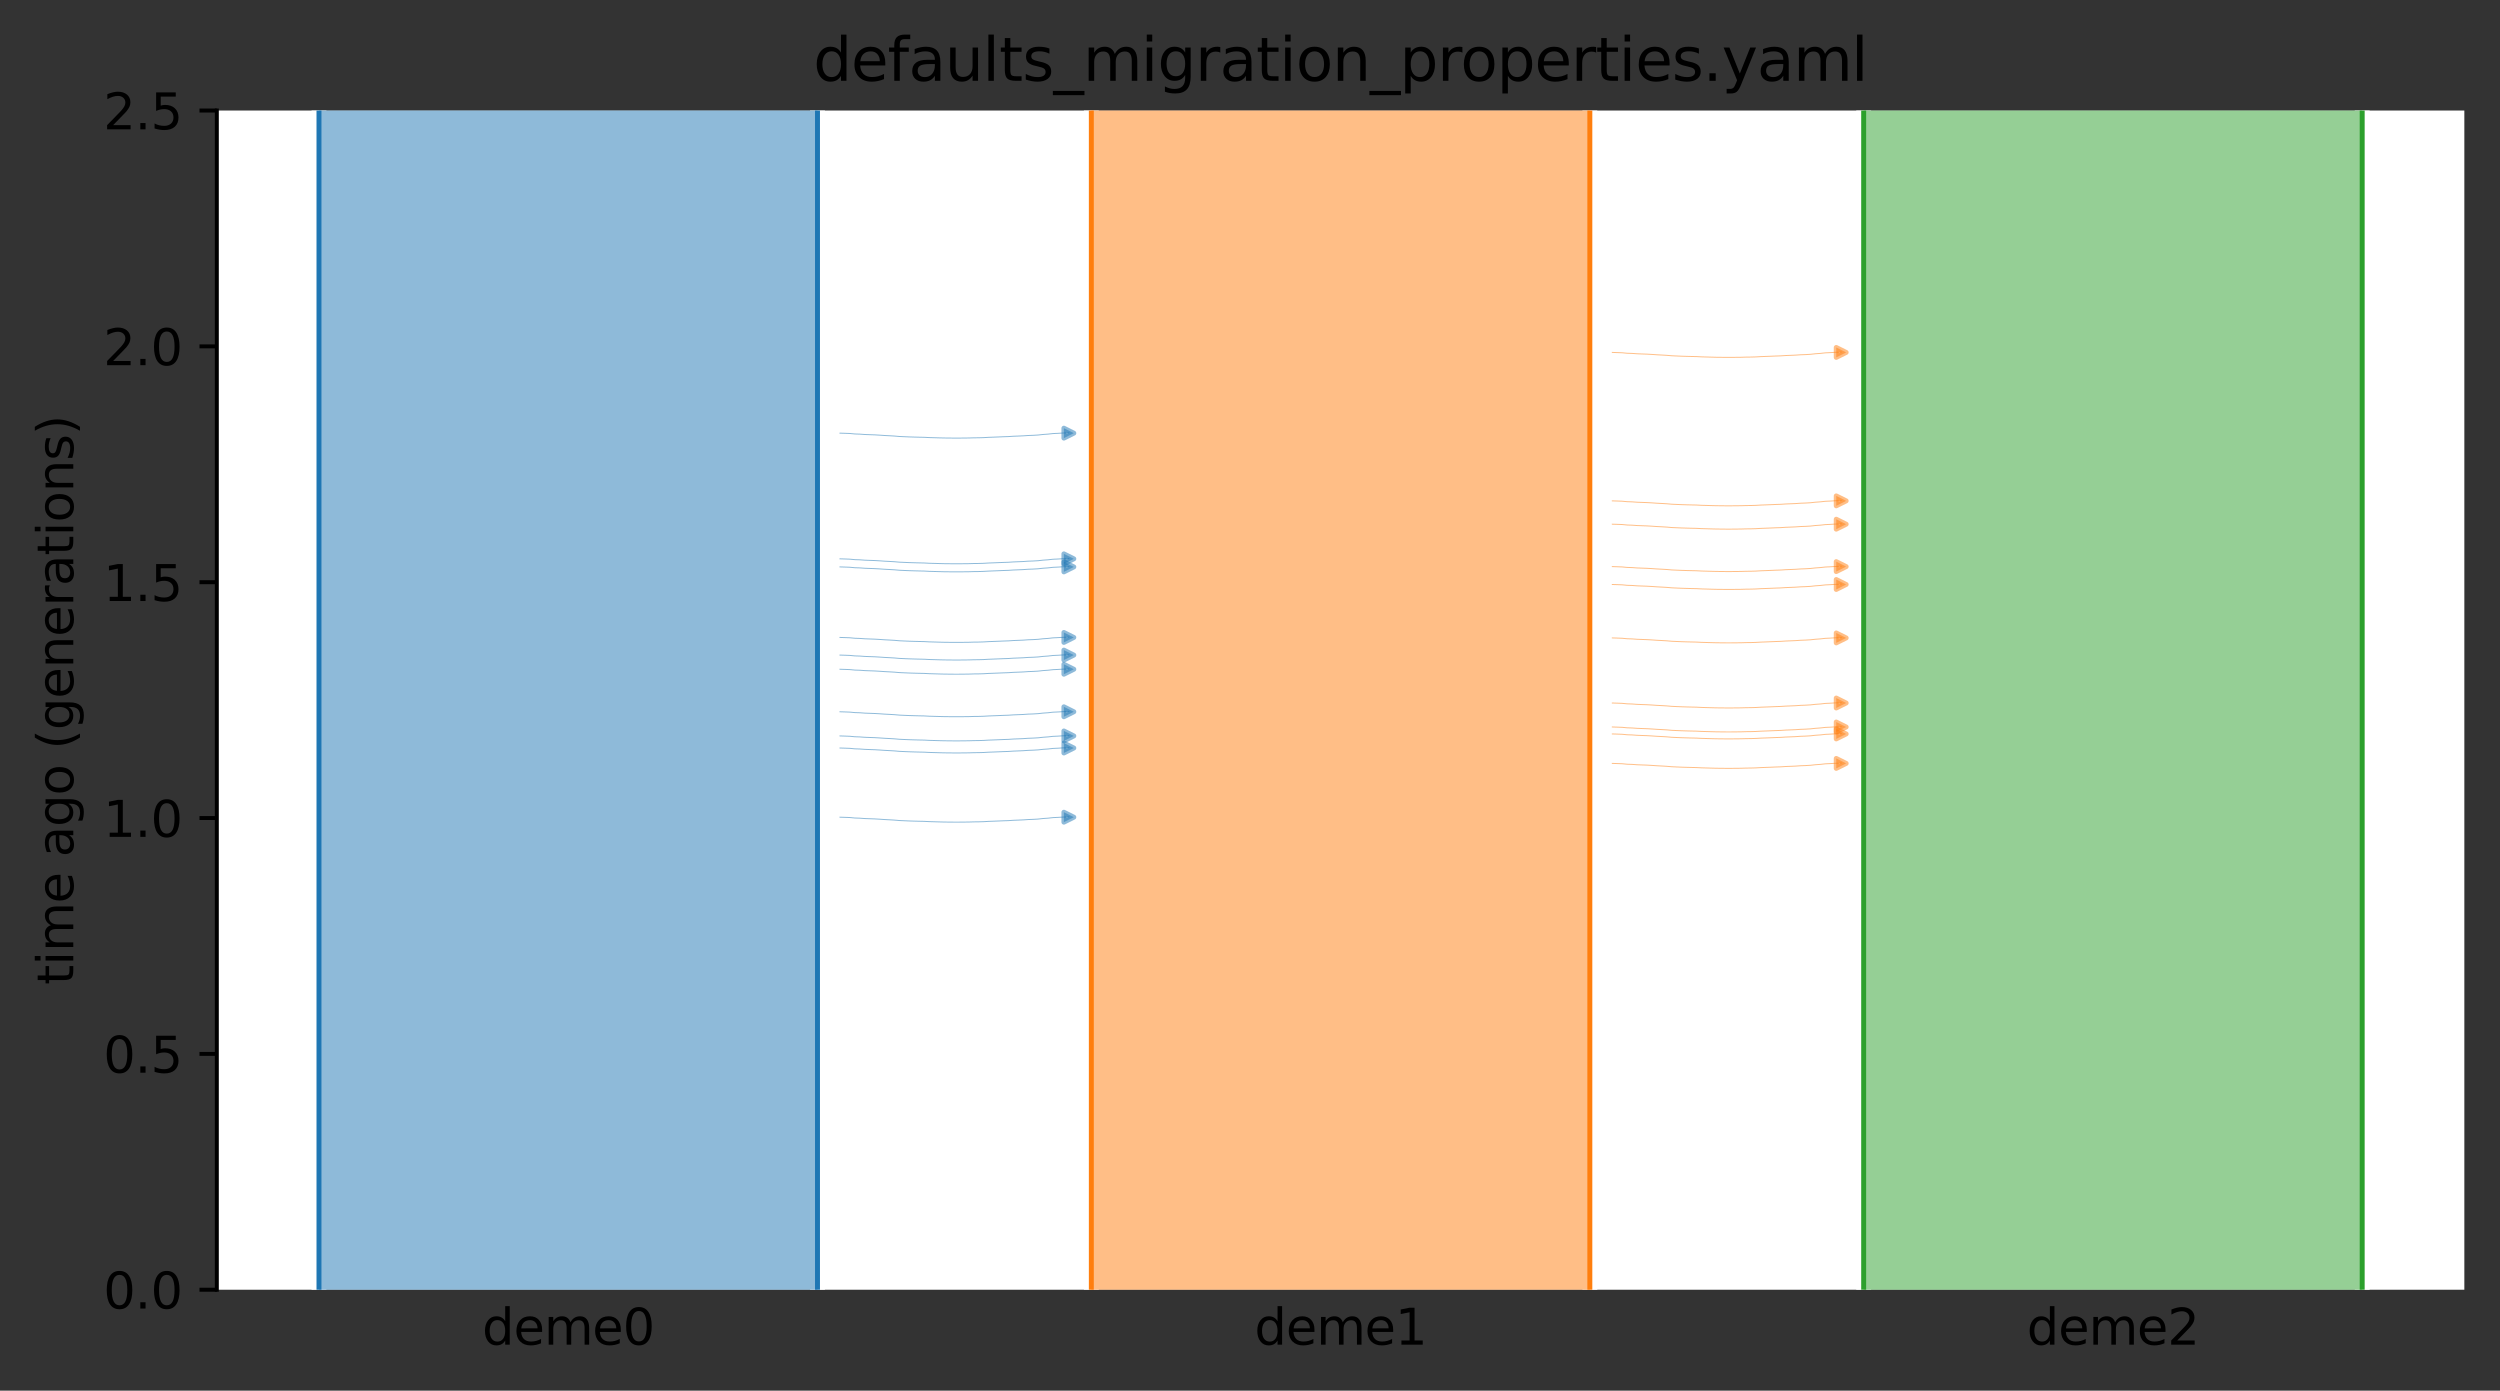 <?xml version="1.0" encoding="utf-8" standalone="no"?>
<!DOCTYPE svg PUBLIC "-//W3C//DTD SVG 1.1//EN"
  "http://www.w3.org/Graphics/SVG/1.1/DTD/svg11.dtd">
<svg xmlns:xlink="http://www.w3.org/1999/xlink" width="504.8pt" height="280.8pt" viewBox="0 0 504.8 280.8" xmlns="http://www.w3.org/2000/svg" version="1.1">
 <rect x="0" y="0" width="504.8" height="280.8" fill="#333333" stroke="none"/>
 <defs>
  <style type="text/css">*{stroke-linejoin: round; stroke-linecap: butt}</style>
 </defs>
 <g id="figure_1">
  <g id="patch_1">
   <path d="M 0 280.8 
L 504.8 280.8 
L 504.8 0 
L 0 0 
L 0 280.8 
z
" style="fill: none"/>
  </g>
  <g id="axes_1">
   <g id="patch_2">
    <path d="M 43.781 260.422 
L 497.6 260.422 
L 497.6 22.318 
L 43.781 22.318 
z
" style="fill: #ffffff"/>
   </g>
   <path d="M 169.607 151.038 
L 170.607 151.069 
L 171.607 151.106 
L 172.607 151.204 
L 173.607 151.237 
L 174.607 151.31 
L 175.607 151.349 
L 176.607 151.384 
L 177.607 151.442 
L 178.607 151.512 
L 179.607 151.564 
L 180.607 151.623 
L 181.607 151.712 
L 182.607 151.758 
L 183.607 151.8 
L 184.607 151.831 
L 185.607 151.857 
L 186.607 151.878 
L 187.607 151.932 
L 188.607 151.96 
L 189.607 151.99 
L 190.607 152.015 
L 191.607 152.026 
L 192.607 152.036 
L 193.607 152.036 
L 194.607 152.027 
L 195.607 152.015 
L 196.607 151.984 
L 197.607 151.973 
L 198.607 151.943 
L 199.607 151.883 
L 200.607 151.846 
L 201.607 151.807 
L 202.607 151.764 
L 203.607 151.732 
L 204.607 151.664 
L 205.607 151.625 
L 206.607 151.582 
L 207.607 151.512 
L 208.607 151.475 
L 209.607 151.417 
L 210.607 151.306 
L 211.607 151.235 
L 212.607 151.122 
L 213.607 151.077 
L 214.607 151.015 
L 215.823 150.967 
" clip-path="url(#p91753e084a)" style="fill: none; stroke: #1f77b4; stroke-opacity: 0.5; stroke-width: 0.2; stroke-linecap: square"/>
   <path d="M 169.607 114.47 
L 170.607 114.501 
L 171.607 114.538 
L 172.607 114.636 
L 173.607 114.668 
L 174.607 114.742 
L 175.607 114.78 
L 176.607 114.816 
L 177.607 114.873 
L 178.607 114.944 
L 179.607 114.996 
L 180.607 115.055 
L 181.607 115.143 
L 182.607 115.189 
L 183.607 115.232 
L 184.607 115.262 
L 185.607 115.288 
L 186.607 115.309 
L 187.607 115.364 
L 188.607 115.392 
L 189.607 115.421 
L 190.607 115.447 
L 191.607 115.458 
L 192.607 115.468 
L 193.607 115.468 
L 194.607 115.458 
L 195.607 115.447 
L 196.607 115.416 
L 197.607 115.405 
L 198.607 115.374 
L 199.607 115.315 
L 200.607 115.277 
L 201.607 115.238 
L 202.607 115.196 
L 203.607 115.163 
L 204.607 115.096 
L 205.607 115.057 
L 206.607 115.014 
L 207.607 114.943 
L 208.607 114.907 
L 209.607 114.849 
L 210.607 114.738 
L 211.607 114.667 
L 212.607 114.554 
L 213.607 114.508 
L 214.607 114.447 
L 215.823 114.398 
" clip-path="url(#p91753e084a)" style="fill: none; stroke: #1f77b4; stroke-opacity: 0.5; stroke-width: 0.2; stroke-linecap: square"/>
   <path d="M 169.607 112.839 
L 170.607 112.87 
L 171.607 112.907 
L 172.607 113.005 
L 173.607 113.037 
L 174.607 113.111 
L 175.607 113.149 
L 176.607 113.185 
L 177.607 113.242 
L 178.607 113.313 
L 179.607 113.365 
L 180.607 113.424 
L 181.607 113.512 
L 182.607 113.558 
L 183.607 113.601 
L 184.607 113.631 
L 185.607 113.657 
L 186.607 113.679 
L 187.607 113.733 
L 188.607 113.761 
L 189.607 113.79 
L 190.607 113.816 
L 191.607 113.827 
L 192.607 113.837 
L 193.607 113.837 
L 194.607 113.827 
L 195.607 113.816 
L 196.607 113.785 
L 197.607 113.774 
L 198.607 113.744 
L 199.607 113.684 
L 200.607 113.647 
L 201.607 113.607 
L 202.607 113.565 
L 203.607 113.532 
L 204.607 113.465 
L 205.607 113.426 
L 206.607 113.383 
L 207.607 113.312 
L 208.607 113.276 
L 209.607 113.218 
L 210.607 113.107 
L 211.607 113.036 
L 212.607 112.923 
L 213.607 112.877 
L 214.607 112.816 
L 215.823 112.768 
" clip-path="url(#p91753e084a)" style="fill: none; stroke: #1f77b4; stroke-opacity: 0.5; stroke-width: 0.2; stroke-linecap: square"/>
   <path d="M 169.607 135.135 
L 170.607 135.167 
L 171.607 135.204 
L 172.607 135.301 
L 173.607 135.334 
L 174.607 135.407 
L 175.607 135.446 
L 176.607 135.481 
L 177.607 135.539 
L 178.607 135.609 
L 179.607 135.661 
L 180.607 135.72 
L 181.607 135.809 
L 182.607 135.855 
L 183.607 135.897 
L 184.607 135.928 
L 185.607 135.954 
L 186.607 135.975 
L 187.607 136.029 
L 188.607 136.057 
L 189.607 136.087 
L 190.607 136.112 
L 191.607 136.124 
L 192.607 136.134 
L 193.607 136.134 
L 194.607 136.124 
L 195.607 136.112 
L 196.607 136.081 
L 197.607 136.07 
L 198.607 136.04 
L 199.607 135.98 
L 200.607 135.943 
L 201.607 135.904 
L 202.607 135.862 
L 203.607 135.829 
L 204.607 135.761 
L 205.607 135.722 
L 206.607 135.68 
L 207.607 135.609 
L 208.607 135.573 
L 209.607 135.514 
L 210.607 135.403 
L 211.607 135.333 
L 212.607 135.22 
L 213.607 135.174 
L 214.607 135.113 
L 215.823 135.064 
" clip-path="url(#p91753e084a)" style="fill: none; stroke: #1f77b4; stroke-opacity: 0.5; stroke-width: 0.2; stroke-linecap: square"/>
   <path d="M 169.607 143.721 
L 170.607 143.753 
L 171.607 143.79 
L 172.607 143.887 
L 173.607 143.92 
L 174.607 143.994 
L 175.607 144.032 
L 176.607 144.068 
L 177.607 144.125 
L 178.607 144.196 
L 179.607 144.248 
L 180.607 144.307 
L 181.607 144.395 
L 182.607 144.441 
L 183.607 144.484 
L 184.607 144.514 
L 185.607 144.54 
L 186.607 144.561 
L 187.607 144.616 
L 188.607 144.644 
L 189.607 144.673 
L 190.607 144.699 
L 191.607 144.71 
L 192.607 144.72 
L 193.607 144.72 
L 194.607 144.71 
L 195.607 144.699 
L 196.607 144.668 
L 197.607 144.656 
L 198.607 144.626 
L 199.607 144.567 
L 200.607 144.529 
L 201.607 144.49 
L 202.607 144.448 
L 203.607 144.415 
L 204.607 144.348 
L 205.607 144.308 
L 206.607 144.266 
L 207.607 144.195 
L 208.607 144.159 
L 209.607 144.1 
L 210.607 143.989 
L 211.607 143.919 
L 212.607 143.806 
L 213.607 143.76 
L 214.607 143.699 
L 215.823 143.65 
" clip-path="url(#p91753e084a)" style="fill: none; stroke: #1f77b4; stroke-opacity: 0.5; stroke-width: 0.2; stroke-linecap: square"/>
   <path d="M 169.607 87.461 
L 170.607 87.492 
L 171.607 87.529 
L 172.607 87.627 
L 173.607 87.659 
L 174.607 87.733 
L 175.607 87.772 
L 176.607 87.807 
L 177.607 87.865 
L 178.607 87.935 
L 179.607 87.987 
L 180.607 88.046 
L 181.607 88.134 
L 182.607 88.181 
L 183.607 88.223 
L 184.607 88.253 
L 185.607 88.28 
L 186.607 88.301 
L 187.607 88.355 
L 188.607 88.383 
L 189.607 88.413 
L 190.607 88.438 
L 191.607 88.449 
L 192.607 88.459 
L 193.607 88.459 
L 194.607 88.45 
L 195.607 88.438 
L 196.607 88.407 
L 197.607 88.396 
L 198.607 88.366 
L 199.607 88.306 
L 200.607 88.269 
L 201.607 88.23 
L 202.607 88.187 
L 203.607 88.154 
L 204.607 88.087 
L 205.607 88.048 
L 206.607 88.005 
L 207.607 87.935 
L 208.607 87.898 
L 209.607 87.84 
L 210.607 87.729 
L 211.607 87.658 
L 212.607 87.545 
L 213.607 87.5 
L 214.607 87.438 
L 215.823 87.39 
" clip-path="url(#p91753e084a)" style="fill: none; stroke: #1f77b4; stroke-opacity: 0.5; stroke-width: 0.2; stroke-linecap: square"/>
   <path d="M 169.607 165.007 
L 170.607 165.039 
L 171.607 165.076 
L 172.607 165.173 
L 173.607 165.206 
L 174.607 165.28 
L 175.607 165.318 
L 176.607 165.354 
L 177.607 165.411 
L 178.607 165.482 
L 179.607 165.534 
L 180.607 165.593 
L 181.607 165.681 
L 182.607 165.727 
L 183.607 165.769 
L 184.607 165.8 
L 185.607 165.826 
L 186.607 165.847 
L 187.607 165.902 
L 188.607 165.929 
L 189.607 165.959 
L 190.607 165.985 
L 191.607 165.996 
L 192.607 166.006 
L 193.607 166.006 
L 194.607 165.996 
L 195.607 165.985 
L 196.607 165.954 
L 197.607 165.942 
L 198.607 165.912 
L 199.607 165.852 
L 200.607 165.815 
L 201.607 165.776 
L 202.607 165.734 
L 203.607 165.701 
L 204.607 165.634 
L 205.607 165.594 
L 206.607 165.552 
L 207.607 165.481 
L 208.607 165.445 
L 209.607 165.386 
L 210.607 165.275 
L 211.607 165.205 
L 212.607 165.092 
L 213.607 165.046 
L 214.607 164.985 
L 215.823 164.936 
" clip-path="url(#p91753e084a)" style="fill: none; stroke: #1f77b4; stroke-opacity: 0.5; stroke-width: 0.2; stroke-linecap: square"/>
   <path d="M 169.607 128.711 
L 170.607 128.743 
L 171.607 128.779 
L 172.607 128.877 
L 173.607 128.91 
L 174.607 128.983 
L 175.607 129.022 
L 176.607 129.057 
L 177.607 129.115 
L 178.607 129.185 
L 179.607 129.237 
L 180.607 129.296 
L 181.607 129.385 
L 182.607 129.431 
L 183.607 129.473 
L 184.607 129.504 
L 185.607 129.53 
L 186.607 129.551 
L 187.607 129.605 
L 188.607 129.633 
L 189.607 129.663 
L 190.607 129.688 
L 191.607 129.7 
L 192.607 129.71 
L 193.607 129.71 
L 194.607 129.7 
L 195.607 129.688 
L 196.607 129.657 
L 197.607 129.646 
L 198.607 129.616 
L 199.607 129.556 
L 200.607 129.519 
L 201.607 129.48 
L 202.607 129.438 
L 203.607 129.405 
L 204.607 129.337 
L 205.607 129.298 
L 206.607 129.256 
L 207.607 129.185 
L 208.607 129.149 
L 209.607 129.09 
L 210.607 128.979 
L 211.607 128.909 
L 212.607 128.796 
L 213.607 128.75 
L 214.607 128.689 
L 215.823 128.64 
" clip-path="url(#p91753e084a)" style="fill: none; stroke: #1f77b4; stroke-opacity: 0.5; stroke-width: 0.2; stroke-linecap: square"/>
   <path d="M 169.607 148.6 
L 170.607 148.631 
L 171.607 148.668 
L 172.607 148.766 
L 173.607 148.799 
L 174.607 148.872 
L 175.607 148.911 
L 176.607 148.946 
L 177.607 149.004 
L 178.607 149.074 
L 179.607 149.126 
L 180.607 149.185 
L 181.607 149.274 
L 182.607 149.32 
L 183.607 149.362 
L 184.607 149.393 
L 185.607 149.419 
L 186.607 149.44 
L 187.607 149.494 
L 188.607 149.522 
L 189.607 149.552 
L 190.607 149.577 
L 191.607 149.589 
L 192.607 149.599 
L 193.607 149.598 
L 194.607 149.589 
L 195.607 149.577 
L 196.607 149.546 
L 197.607 149.535 
L 198.607 149.505 
L 199.607 149.445 
L 200.607 149.408 
L 201.607 149.369 
L 202.607 149.326 
L 203.607 149.294 
L 204.607 149.226 
L 205.607 149.187 
L 206.607 149.144 
L 207.607 149.074 
L 208.607 149.037 
L 209.607 148.979 
L 210.607 148.868 
L 211.607 148.797 
L 212.607 148.685 
L 213.607 148.639 
L 214.607 148.577 
L 215.823 148.529 
" clip-path="url(#p91753e084a)" style="fill: none; stroke: #1f77b4; stroke-opacity: 0.5; stroke-width: 0.2; stroke-linecap: square"/>
   <path d="M 169.607 132.273 
L 170.607 132.304 
L 171.607 132.341 
L 172.607 132.439 
L 173.607 132.471 
L 174.607 132.545 
L 175.607 132.583 
L 176.607 132.619 
L 177.607 132.677 
L 178.607 132.747 
L 179.607 132.799 
L 180.607 132.858 
L 181.607 132.946 
L 182.607 132.992 
L 183.607 133.035 
L 184.607 133.065 
L 185.607 133.091 
L 186.607 133.113 
L 187.607 133.167 
L 188.607 133.195 
L 189.607 133.225 
L 190.607 133.25 
L 191.607 133.261 
L 192.607 133.271 
L 193.607 133.271 
L 194.607 133.262 
L 195.607 133.25 
L 196.607 133.219 
L 197.607 133.208 
L 198.607 133.178 
L 199.607 133.118 
L 200.607 133.081 
L 201.607 133.041 
L 202.607 132.999 
L 203.607 132.966 
L 204.607 132.899 
L 205.607 132.86 
L 206.607 132.817 
L 207.607 132.746 
L 208.607 132.71 
L 209.607 132.652 
L 210.607 132.541 
L 211.607 132.47 
L 212.607 132.357 
L 213.607 132.311 
L 214.607 132.25 
L 215.823 132.202 
" clip-path="url(#p91753e084a)" style="fill: none; stroke: #1f77b4; stroke-opacity: 0.5; stroke-width: 0.2; stroke-linecap: square"/>
   <path d="M 325.558 71.162 
L 326.558 71.194 
L 327.558 71.231 
L 328.558 71.329 
L 329.558 71.361 
L 330.558 71.435 
L 331.558 71.473 
L 332.558 71.509 
L 333.558 71.566 
L 334.558 71.637 
L 335.558 71.689 
L 336.558 71.748 
L 337.558 71.836 
L 338.558 71.882 
L 339.558 71.925 
L 340.558 71.955 
L 341.558 71.981 
L 342.558 72.002 
L 343.558 72.057 
L 344.558 72.085 
L 345.558 72.114 
L 346.558 72.14 
L 347.558 72.151 
L 348.558 72.161 
L 349.558 72.161 
L 350.558 72.151 
L 351.558 72.14 
L 352.558 72.109 
L 353.558 72.097 
L 354.558 72.067 
L 355.558 72.008 
L 356.558 71.97 
L 357.558 71.931 
L 358.558 71.889 
L 359.558 71.856 
L 360.558 71.789 
L 361.558 71.75 
L 362.558 71.707 
L 363.558 71.636 
L 364.558 71.6 
L 365.558 71.541 
L 366.558 71.431 
L 367.558 71.36 
L 368.558 71.247 
L 369.558 71.201 
L 370.558 71.14 
L 371.775 71.091 
" clip-path="url(#p91753e084a)" style="fill: none; stroke: #ff7f0e; stroke-opacity: 0.5; stroke-width: 0.2; stroke-linecap: square"/>
   <path d="M 325.558 154.147 
L 326.558 154.178 
L 327.558 154.215 
L 328.558 154.313 
L 329.558 154.345 
L 330.558 154.419 
L 331.558 154.457 
L 332.558 154.493 
L 333.558 154.551 
L 334.558 154.621 
L 335.558 154.673 
L 336.558 154.732 
L 337.558 154.82 
L 338.558 154.866 
L 339.558 154.909 
L 340.558 154.939 
L 341.558 154.965 
L 342.558 154.987 
L 343.558 155.041 
L 344.558 155.069 
L 345.558 155.099 
L 346.558 155.124 
L 347.558 155.135 
L 348.558 155.145 
L 349.558 155.145 
L 350.558 155.136 
L 351.558 155.124 
L 352.558 155.093 
L 353.558 155.082 
L 354.558 155.052 
L 355.558 154.992 
L 356.558 154.955 
L 357.558 154.916 
L 358.558 154.873 
L 359.558 154.84 
L 360.558 154.773 
L 361.558 154.734 
L 362.558 154.691 
L 363.558 154.621 
L 364.558 154.584 
L 365.558 154.526 
L 366.558 154.415 
L 367.558 154.344 
L 368.558 154.231 
L 369.558 154.185 
L 370.558 154.124 
L 371.775 154.076 
" clip-path="url(#p91753e084a)" style="fill: none; stroke: #ff7f0e; stroke-opacity: 0.5; stroke-width: 0.2; stroke-linecap: square"/>
   <path d="M 325.558 114.408 
L 326.558 114.439 
L 327.558 114.476 
L 328.558 114.574 
L 329.558 114.607 
L 330.558 114.68 
L 331.558 114.719 
L 332.558 114.754 
L 333.558 114.812 
L 334.558 114.882 
L 335.558 114.934 
L 336.558 114.993 
L 337.558 115.082 
L 338.558 115.128 
L 339.558 115.17 
L 340.558 115.201 
L 341.558 115.227 
L 342.558 115.248 
L 343.558 115.302 
L 344.558 115.33 
L 345.558 115.36 
L 346.558 115.385 
L 347.558 115.397 
L 348.558 115.407 
L 349.558 115.406 
L 350.558 115.397 
L 351.558 115.385 
L 352.558 115.354 
L 353.558 115.343 
L 354.558 115.313 
L 355.558 115.253 
L 356.558 115.216 
L 357.558 115.177 
L 358.558 115.134 
L 359.558 115.102 
L 360.558 115.034 
L 361.558 114.995 
L 362.558 114.952 
L 363.558 114.882 
L 364.558 114.846 
L 365.558 114.787 
L 366.558 114.676 
L 367.558 114.605 
L 368.558 114.493 
L 369.558 114.447 
L 370.558 114.385 
L 371.775 114.337 
" clip-path="url(#p91753e084a)" style="fill: none; stroke: #ff7f0e; stroke-opacity: 0.5; stroke-width: 0.2; stroke-linecap: square"/>
   <path d="M 325.558 101.136 
L 326.558 101.167 
L 327.558 101.204 
L 328.558 101.302 
L 329.558 101.335 
L 330.558 101.408 
L 331.558 101.447 
L 332.558 101.482 
L 333.558 101.54 
L 334.558 101.61 
L 335.558 101.662 
L 336.558 101.721 
L 337.558 101.81 
L 338.558 101.856 
L 339.558 101.898 
L 340.558 101.929 
L 341.558 101.955 
L 342.558 101.976 
L 343.558 102.03 
L 344.558 102.058 
L 345.558 102.088 
L 346.558 102.113 
L 347.558 102.124 
L 348.558 102.135 
L 349.558 102.134 
L 350.558 102.125 
L 351.558 102.113 
L 352.558 102.082 
L 353.558 102.071 
L 354.558 102.041 
L 355.558 101.981 
L 356.558 101.944 
L 357.558 101.905 
L 358.558 101.862 
L 359.558 101.83 
L 360.558 101.762 
L 361.558 101.723 
L 362.558 101.68 
L 363.558 101.61 
L 364.558 101.573 
L 365.558 101.515 
L 366.558 101.404 
L 367.558 101.333 
L 368.558 101.22 
L 369.558 101.175 
L 370.558 101.113 
L 371.775 101.065 
" clip-path="url(#p91753e084a)" style="fill: none; stroke: #ff7f0e; stroke-opacity: 0.5; stroke-width: 0.2; stroke-linecap: square"/>
   <path d="M 325.558 118.02 
L 326.558 118.051 
L 327.558 118.088 
L 328.558 118.186 
L 329.558 118.218 
L 330.558 118.292 
L 331.558 118.331 
L 332.558 118.366 
L 333.558 118.424 
L 334.558 118.494 
L 335.558 118.546 
L 336.558 118.605 
L 337.558 118.693 
L 338.558 118.74 
L 339.558 118.782 
L 340.558 118.813 
L 341.558 118.839 
L 342.558 118.86 
L 343.558 118.914 
L 344.558 118.942 
L 345.558 118.972 
L 346.558 118.997 
L 347.558 119.008 
L 348.558 119.018 
L 349.558 119.018 
L 350.558 119.009 
L 351.558 118.997 
L 352.558 118.966 
L 353.558 118.955 
L 354.558 118.925 
L 355.558 118.865 
L 356.558 118.828 
L 357.558 118.789 
L 358.558 118.746 
L 359.558 118.713 
L 360.558 118.646 
L 361.558 118.607 
L 362.558 118.564 
L 363.558 118.494 
L 364.558 118.457 
L 365.558 118.399 
L 366.558 118.288 
L 367.558 118.217 
L 368.558 118.104 
L 369.558 118.059 
L 370.558 117.997 
L 371.775 117.949 
" clip-path="url(#p91753e084a)" style="fill: none; stroke: #ff7f0e; stroke-opacity: 0.5; stroke-width: 0.2; stroke-linecap: square"/>
   <path d="M 325.558 128.81 
L 326.558 128.841 
L 327.558 128.878 
L 328.558 128.976 
L 329.558 129.008 
L 330.558 129.082 
L 331.558 129.12 
L 332.558 129.156 
L 333.558 129.213 
L 334.558 129.284 
L 335.558 129.336 
L 336.558 129.395 
L 337.558 129.483 
L 338.558 129.529 
L 339.558 129.572 
L 340.558 129.602 
L 341.558 129.628 
L 342.558 129.65 
L 343.558 129.704 
L 344.558 129.732 
L 345.558 129.761 
L 346.558 129.787 
L 347.558 129.798 
L 348.558 129.808 
L 349.558 129.808 
L 350.558 129.798 
L 351.558 129.787 
L 352.558 129.756 
L 353.558 129.745 
L 354.558 129.715 
L 355.558 129.655 
L 356.558 129.618 
L 357.558 129.578 
L 358.558 129.536 
L 359.558 129.503 
L 360.558 129.436 
L 361.558 129.397 
L 362.558 129.354 
L 363.558 129.283 
L 364.558 129.247 
L 365.558 129.189 
L 366.558 129.078 
L 367.558 129.007 
L 368.558 128.894 
L 369.558 128.848 
L 370.558 128.787 
L 371.775 128.739 
" clip-path="url(#p91753e084a)" style="fill: none; stroke: #ff7f0e; stroke-opacity: 0.5; stroke-width: 0.2; stroke-linecap: square"/>
   <path d="M 325.558 148.198 
L 326.558 148.23 
L 327.558 148.266 
L 328.558 148.364 
L 329.558 148.397 
L 330.558 148.47 
L 331.558 148.509 
L 332.558 148.544 
L 333.558 148.602 
L 334.558 148.672 
L 335.558 148.724 
L 336.558 148.783 
L 337.558 148.872 
L 338.558 148.918 
L 339.558 148.96 
L 340.558 148.991 
L 341.558 149.017 
L 342.558 149.038 
L 343.558 149.092 
L 344.558 149.12 
L 345.558 149.15 
L 346.558 149.175 
L 347.558 149.187 
L 348.558 149.197 
L 349.558 149.196 
L 350.558 149.187 
L 351.558 149.175 
L 352.558 149.144 
L 353.558 149.133 
L 354.558 149.103 
L 355.558 149.043 
L 356.558 149.006 
L 357.558 148.967 
L 358.558 148.925 
L 359.558 148.892 
L 360.558 148.824 
L 361.558 148.785 
L 362.558 148.743 
L 363.558 148.672 
L 364.558 148.636 
L 365.558 148.577 
L 366.558 148.466 
L 367.558 148.396 
L 368.558 148.283 
L 369.558 148.237 
L 370.558 148.176 
L 371.775 148.127 
" clip-path="url(#p91753e084a)" style="fill: none; stroke: #ff7f0e; stroke-opacity: 0.5; stroke-width: 0.2; stroke-linecap: square"/>
   <path d="M 325.558 105.845 
L 326.558 105.876 
L 327.558 105.913 
L 328.558 106.011 
L 329.558 106.044 
L 330.558 106.117 
L 331.558 106.156 
L 332.558 106.191 
L 333.558 106.249 
L 334.558 106.319 
L 335.558 106.371 
L 336.558 106.43 
L 337.558 106.519 
L 338.558 106.565 
L 339.558 106.607 
L 340.558 106.638 
L 341.558 106.664 
L 342.558 106.685 
L 343.558 106.739 
L 344.558 106.767 
L 345.558 106.797 
L 346.558 106.822 
L 347.558 106.833 
L 348.558 106.844 
L 349.558 106.843 
L 350.558 106.834 
L 351.558 106.822 
L 352.558 106.791 
L 353.558 106.78 
L 354.558 106.75 
L 355.558 106.69 
L 356.558 106.653 
L 357.558 106.614 
L 358.558 106.571 
L 359.558 106.539 
L 360.558 106.471 
L 361.558 106.432 
L 362.558 106.389 
L 363.558 106.319 
L 364.558 106.282 
L 365.558 106.224 
L 366.558 106.113 
L 367.558 106.042 
L 368.558 105.929 
L 369.558 105.884 
L 370.558 105.822 
L 371.775 105.774 
" clip-path="url(#p91753e084a)" style="fill: none; stroke: #ff7f0e; stroke-opacity: 0.5; stroke-width: 0.2; stroke-linecap: square"/>
   <path d="M 325.558 146.793 
L 326.558 146.825 
L 327.558 146.861 
L 328.558 146.959 
L 329.558 146.992 
L 330.558 147.065 
L 331.558 147.104 
L 332.558 147.139 
L 333.558 147.197 
L 334.558 147.267 
L 335.558 147.319 
L 336.558 147.378 
L 337.558 147.467 
L 338.558 147.513 
L 339.558 147.555 
L 340.558 147.586 
L 341.558 147.612 
L 342.558 147.633 
L 343.558 147.687 
L 344.558 147.715 
L 345.558 147.745 
L 346.558 147.77 
L 347.558 147.782 
L 348.558 147.792 
L 349.558 147.792 
L 350.558 147.782 
L 351.558 147.77 
L 352.558 147.739 
L 353.558 147.728 
L 354.558 147.698 
L 355.558 147.638 
L 356.558 147.601 
L 357.558 147.562 
L 358.558 147.52 
L 359.558 147.487 
L 360.558 147.419 
L 361.558 147.38 
L 362.558 147.338 
L 363.558 147.267 
L 364.558 147.231 
L 365.558 147.172 
L 366.558 147.061 
L 367.558 146.991 
L 368.558 146.878 
L 369.558 146.832 
L 370.558 146.771 
L 371.775 146.722 
" clip-path="url(#p91753e084a)" style="fill: none; stroke: #ff7f0e; stroke-opacity: 0.5; stroke-width: 0.2; stroke-linecap: square"/>
   <path d="M 325.558 141.952 
L 326.558 141.983 
L 327.558 142.02 
L 328.558 142.118 
L 329.558 142.15 
L 330.558 142.224 
L 331.558 142.263 
L 332.558 142.298 
L 333.558 142.356 
L 334.558 142.426 
L 335.558 142.478 
L 336.558 142.537 
L 337.558 142.625 
L 338.558 142.672 
L 339.558 142.714 
L 340.558 142.744 
L 341.558 142.77 
L 342.558 142.792 
L 343.558 142.846 
L 344.558 142.874 
L 345.558 142.904 
L 346.558 142.929 
L 347.558 142.94 
L 348.558 142.95 
L 349.558 142.95 
L 350.558 142.941 
L 351.558 142.929 
L 352.558 142.898 
L 353.558 142.887 
L 354.558 142.857 
L 355.558 142.797 
L 356.558 142.76 
L 357.558 142.721 
L 358.558 142.678 
L 359.558 142.645 
L 360.558 142.578 
L 361.558 142.539 
L 362.558 142.496 
L 363.558 142.426 
L 364.558 142.389 
L 365.558 142.331 
L 366.558 142.22 
L 367.558 142.149 
L 368.558 142.036 
L 369.558 141.99 
L 370.558 141.929 
L 371.775 141.881 
" clip-path="url(#p91753e084a)" style="fill: none; stroke: #ff7f0e; stroke-opacity: 0.5; stroke-width: 0.2; stroke-linecap: square"/>
   <g id="patch_3">
    <path d="M 64.409 22.318 
L 64.409 260.422 
M 165.068 22.318 
L 165.068 260.422 
" clip-path="url(#p91753e084a)" style="fill: none; stroke: #ffffff; stroke-width: 3; stroke-linejoin: miter"/>
    <path d="M 64.409 22.318 
L 64.409 260.422 
M 165.068 22.318 
L 165.068 260.422 
" clip-path="url(#p91753e084a)" style="fill: none; stroke: #1f77b4; stroke-linejoin: miter"/>
    <g id="PolyCollection_1">
     <path d="M 165.068 22.318 
L 64.409 22.318 
L 64.409 260.422 
L 165.068 260.422 
L 165.068 260.422 
L 165.068 22.318 
z
" clip-path="url(#p91753e084a)" style="fill: #1f77b4; fill-opacity: 0.5"/>
    </g>
    <g id="patch_4">
     <path d="M 220.361 22.318 
L 220.361 260.422 
M 321.02 22.318 
L 321.02 260.422 
" clip-path="url(#p91753e084a)" style="fill: none; stroke: #ffffff; stroke-width: 3; stroke-linejoin: miter"/>
     <path d="M 220.361 22.318 
L 220.361 260.422 
M 321.02 22.318 
L 321.02 260.422 
" clip-path="url(#p91753e084a)" style="fill: none; stroke: #ff7f0e; stroke-linejoin: miter"/>
     <g id="PolyCollection_2">
      <path d="M 321.02 22.318 
L 220.361 22.318 
L 220.361 260.422 
L 321.02 260.422 
L 321.02 260.422 
L 321.02 22.318 
z
" clip-path="url(#p91753e084a)" style="fill: #ff7f0e; fill-opacity: 0.5"/>
     </g>
     <g id="patch_5">
      <path d="M 376.313 22.318 
L 376.313 260.422 
M 476.972 22.318 
L 476.972 260.422 
" clip-path="url(#p91753e084a)" style="fill: none; stroke: #ffffff; stroke-width: 3; stroke-linejoin: miter"/>
      <path d="M 376.313 22.318 
L 376.313 260.422 
M 476.972 22.318 
L 476.972 260.422 
" clip-path="url(#p91753e084a)" style="fill: none; stroke: #2ca02c; stroke-linejoin: miter"/>
      <g id="PolyCollection_3">
       <path d="M 476.972 22.318 
L 376.313 22.318 
L 376.313 260.422 
L 476.972 260.422 
L 476.972 260.422 
L 476.972 22.318 
z
" clip-path="url(#p91753e084a)" style="fill: #2ca02c; fill-opacity: 0.5"/>
      </g>
      <g id="matplotlib.axis_1">
       <g id="xtick_1">
        <g id="line2d_1"/>
        <g id="text_1">
         <!-- deme0 -->
         <g transform="translate(97.36 271.52)scale(0.1 -0.1)">
          <defs>
           <path id="DejaVuSans-64" d="M 2906 2969 
L 2906 4863 
L 3481 4863 
L 3481 0 
L 2906 0 
L 2906 525 
Q 2725 213 2448 61 
Q 2172 -91 1784 -91 
Q 1150 -91 751 415 
Q 353 922 353 1747 
Q 353 2572 751 3078 
Q 1150 3584 1784 3584 
Q 2172 3584 2448 3432 
Q 2725 3281 2906 2969 
z
M 947 1747 
Q 947 1113 1208 752 
Q 1469 391 1925 391 
Q 2381 391 2643 752 
Q 2906 1113 2906 1747 
Q 2906 2381 2643 2742 
Q 2381 3103 1925 3103 
Q 1469 3103 1208 2742 
Q 947 2381 947 1747 
z
" transform="scale(0.016)"/>
           <path id="DejaVuSans-65" d="M 3597 1894 
L 3597 1613 
L 953 1613 
Q 991 1019 1311 708 
Q 1631 397 2203 397 
Q 2534 397 2845 478 
Q 3156 559 3463 722 
L 3463 178 
Q 3153 47 2828 -22 
Q 2503 -91 2169 -91 
Q 1331 -91 842 396 
Q 353 884 353 1716 
Q 353 2575 817 3079 
Q 1281 3584 2069 3584 
Q 2775 3584 3186 3129 
Q 3597 2675 3597 1894 
z
M 3022 2063 
Q 3016 2534 2758 2815 
Q 2500 3097 2075 3097 
Q 1594 3097 1305 2825 
Q 1016 2553 972 2059 
L 3022 2063 
z
" transform="scale(0.016)"/>
           <path id="DejaVuSans-6d" d="M 3328 2828 
Q 3544 3216 3844 3400 
Q 4144 3584 4550 3584 
Q 5097 3584 5394 3201 
Q 5691 2819 5691 2113 
L 5691 0 
L 5113 0 
L 5113 2094 
Q 5113 2597 4934 2840 
Q 4756 3084 4391 3084 
Q 3944 3084 3684 2787 
Q 3425 2491 3425 1978 
L 3425 0 
L 2847 0 
L 2847 2094 
Q 2847 2600 2669 2842 
Q 2491 3084 2119 3084 
Q 1678 3084 1418 2786 
Q 1159 2488 1159 1978 
L 1159 0 
L 581 0 
L 581 3500 
L 1159 3500 
L 1159 2956 
Q 1356 3278 1631 3431 
Q 1906 3584 2284 3584 
Q 2666 3584 2933 3390 
Q 3200 3197 3328 2828 
z
" transform="scale(0.016)"/>
           <path id="DejaVuSans-30" d="M 2034 4250 
Q 1547 4250 1301 3770 
Q 1056 3291 1056 2328 
Q 1056 1369 1301 889 
Q 1547 409 2034 409 
Q 2525 409 2770 889 
Q 3016 1369 3016 2328 
Q 3016 3291 2770 3770 
Q 2525 4250 2034 4250 
z
M 2034 4750 
Q 2819 4750 3233 4129 
Q 3647 3509 3647 2328 
Q 3647 1150 3233 529 
Q 2819 -91 2034 -91 
Q 1250 -91 836 529 
Q 422 1150 422 2328 
Q 422 3509 836 4129 
Q 1250 4750 2034 4750 
z
" transform="scale(0.016)"/>
          </defs>
          <use xlink:href="#DejaVuSans-64"/>
          <use xlink:href="#DejaVuSans-65" x="63.477"/>
          <use xlink:href="#DejaVuSans-6d" x="125"/>
          <use xlink:href="#DejaVuSans-65" x="222.412"/>
          <use xlink:href="#DejaVuSans-30" x="283.936"/>
         </g>
        </g>
       </g>
       <g id="xtick_2">
        <g id="line2d_2"/>
        <g id="text_2">
         <!-- deme1 -->
         <g transform="translate(253.312 271.52)scale(0.1 -0.1)">
          <defs>
           <path id="DejaVuSans-31" d="M 794 531 
L 1825 531 
L 1825 4091 
L 703 3866 
L 703 4441 
L 1819 4666 
L 2450 4666 
L 2450 531 
L 3481 531 
L 3481 0 
L 794 0 
L 794 531 
z
" transform="scale(0.016)"/>
          </defs>
          <use xlink:href="#DejaVuSans-64"/>
          <use xlink:href="#DejaVuSans-65" x="63.477"/>
          <use xlink:href="#DejaVuSans-6d" x="125"/>
          <use xlink:href="#DejaVuSans-65" x="222.412"/>
          <use xlink:href="#DejaVuSans-31" x="283.936"/>
         </g>
        </g>
       </g>
       <g id="xtick_3">
        <g id="line2d_3"/>
        <g id="text_3">
         <!-- deme2 -->
         <g transform="translate(409.263 271.52)scale(0.1 -0.1)">
          <defs>
           <path id="DejaVuSans-32" d="M 1228 531 
L 3431 531 
L 3431 0 
L 469 0 
L 469 531 
Q 828 903 1448 1529 
Q 2069 2156 2228 2338 
Q 2531 2678 2651 2914 
Q 2772 3150 2772 3378 
Q 2772 3750 2511 3984 
Q 2250 4219 1831 4219 
Q 1534 4219 1204 4116 
Q 875 4013 500 3803 
L 500 4441 
Q 881 4594 1212 4672 
Q 1544 4750 1819 4750 
Q 2544 4750 2975 4387 
Q 3406 4025 3406 3419 
Q 3406 3131 3298 2873 
Q 3191 2616 2906 2266 
Q 2828 2175 2409 1742 
Q 1991 1309 1228 531 
z
" transform="scale(0.016)"/>
          </defs>
          <use xlink:href="#DejaVuSans-64"/>
          <use xlink:href="#DejaVuSans-65" x="63.477"/>
          <use xlink:href="#DejaVuSans-6d" x="125"/>
          <use xlink:href="#DejaVuSans-65" x="222.412"/>
          <use xlink:href="#DejaVuSans-32" x="283.936"/>
         </g>
        </g>
       </g>
      </g>
      <g id="matplotlib.axis_2">
       <g id="ytick_1">
        <g id="line2d_4">
         <defs>
          <path id="mb311e5607f" d="M 0 0 
L -3.5 0 
" style="stroke: #000000; stroke-width: 0.8"/>
         </defs>
         <g>
          <use xlink:href="#mb311e5607f" x="43.781" y="260.422" style="stroke: #000000; stroke-width: 0.8"/>
         </g>
        </g>
        <g id="text_4">
         <!-- 0.0 -->
         <g transform="translate(20.878 264.221)scale(0.1 -0.1)">
          <defs>
           <path id="DejaVuSans-2e" d="M 684 794 
L 1344 794 
L 1344 0 
L 684 0 
L 684 794 
z
" transform="scale(0.016)"/>
          </defs>
          <use xlink:href="#DejaVuSans-30"/>
          <use xlink:href="#DejaVuSans-2e" x="63.623"/>
          <use xlink:href="#DejaVuSans-30" x="95.41"/>
         </g>
        </g>
       </g>
       <g id="ytick_2">
        <g id="line2d_5">
         <g>
          <use xlink:href="#mb311e5607f" x="43.781" y="212.801" style="stroke: #000000; stroke-width: 0.8"/>
         </g>
        </g>
        <g id="text_5">
         <!-- 0.5 -->
         <g transform="translate(20.878 216.6)scale(0.1 -0.1)">
          <defs>
           <path id="DejaVuSans-35" d="M 691 4666 
L 3169 4666 
L 3169 4134 
L 1269 4134 
L 1269 2991 
Q 1406 3038 1543 3061 
Q 1681 3084 1819 3084 
Q 2600 3084 3056 2656 
Q 3513 2228 3513 1497 
Q 3513 744 3044 326 
Q 2575 -91 1722 -91 
Q 1428 -91 1123 -41 
Q 819 9 494 109 
L 494 744 
Q 775 591 1075 516 
Q 1375 441 1709 441 
Q 2250 441 2565 725 
Q 2881 1009 2881 1497 
Q 2881 1984 2565 2268 
Q 2250 2553 1709 2553 
Q 1456 2553 1204 2497 
Q 953 2441 691 2322 
L 691 4666 
z
" transform="scale(0.016)"/>
          </defs>
          <use xlink:href="#DejaVuSans-30"/>
          <use xlink:href="#DejaVuSans-2e" x="63.623"/>
          <use xlink:href="#DejaVuSans-35" x="95.41"/>
         </g>
        </g>
       </g>
       <g id="ytick_3">
        <g id="line2d_6">
         <g>
          <use xlink:href="#mb311e5607f" x="43.781" y="165.18" style="stroke: #000000; stroke-width: 0.8"/>
         </g>
        </g>
        <g id="text_6">
         <!-- 1.0 -->
         <g transform="translate(20.878 168.98)scale(0.1 -0.1)">
          <use xlink:href="#DejaVuSans-31"/>
          <use xlink:href="#DejaVuSans-2e" x="63.623"/>
          <use xlink:href="#DejaVuSans-30" x="95.41"/>
         </g>
        </g>
       </g>
       <g id="ytick_4">
        <g id="line2d_7">
         <g>
          <use xlink:href="#mb311e5607f" x="43.781" y="117.56" style="stroke: #000000; stroke-width: 0.8"/>
         </g>
        </g>
        <g id="text_7">
         <!-- 1.5 -->
         <g transform="translate(20.878 121.359)scale(0.1 -0.1)">
          <use xlink:href="#DejaVuSans-31"/>
          <use xlink:href="#DejaVuSans-2e" x="63.623"/>
          <use xlink:href="#DejaVuSans-35" x="95.41"/>
         </g>
        </g>
       </g>
       <g id="ytick_5">
        <g id="line2d_8">
         <g>
          <use xlink:href="#mb311e5607f" x="43.781" y="69.939" style="stroke: #000000; stroke-width: 0.8"/>
         </g>
        </g>
        <g id="text_8">
         <!-- 2.0 -->
         <g transform="translate(20.878 73.738)scale(0.1 -0.1)">
          <use xlink:href="#DejaVuSans-32"/>
          <use xlink:href="#DejaVuSans-2e" x="63.623"/>
          <use xlink:href="#DejaVuSans-30" x="95.41"/>
         </g>
        </g>
       </g>
       <g id="ytick_6">
        <g id="line2d_9">
         <g>
          <use xlink:href="#mb311e5607f" x="43.781" y="22.318" style="stroke: #000000; stroke-width: 0.8"/>
         </g>
        </g>
        <g id="text_9">
         <!-- 2.5 -->
         <g transform="translate(20.878 26.117)scale(0.1 -0.1)">
          <use xlink:href="#DejaVuSans-32"/>
          <use xlink:href="#DejaVuSans-2e" x="63.623"/>
          <use xlink:href="#DejaVuSans-35" x="95.41"/>
         </g>
        </g>
       </g>
       <g id="text_10">
        <!-- time ago (generations) -->
        <g transform="translate(14.798 198.841)rotate(-90)scale(0.1 -0.1)">
         <defs>
          <path id="DejaVuSans-74" d="M 1172 4494 
L 1172 3500 
L 2356 3500 
L 2356 3053 
L 1172 3053 
L 1172 1153 
Q 1172 725 1289 603 
Q 1406 481 1766 481 
L 2356 481 
L 2356 0 
L 1766 0 
Q 1100 0 847 248 
Q 594 497 594 1153 
L 594 3053 
L 172 3053 
L 172 3500 
L 594 3500 
L 594 4494 
L 1172 4494 
z
" transform="scale(0.016)"/>
          <path id="DejaVuSans-69" d="M 603 3500 
L 1178 3500 
L 1178 0 
L 603 0 
L 603 3500 
z
M 603 4863 
L 1178 4863 
L 1178 4134 
L 603 4134 
L 603 4863 
z
" transform="scale(0.016)"/>
          <path id="DejaVuSans-20" transform="scale(0.016)"/>
          <path id="DejaVuSans-61" d="M 2194 1759 
Q 1497 1759 1228 1600 
Q 959 1441 959 1056 
Q 959 750 1161 570 
Q 1363 391 1709 391 
Q 2188 391 2477 730 
Q 2766 1069 2766 1631 
L 2766 1759 
L 2194 1759 
z
M 3341 1997 
L 3341 0 
L 2766 0 
L 2766 531 
Q 2569 213 2275 61 
Q 1981 -91 1556 -91 
Q 1019 -91 701 211 
Q 384 513 384 1019 
Q 384 1609 779 1909 
Q 1175 2209 1959 2209 
L 2766 2209 
L 2766 2266 
Q 2766 2663 2505 2880 
Q 2244 3097 1772 3097 
Q 1472 3097 1187 3025 
Q 903 2953 641 2809 
L 641 3341 
Q 956 3463 1253 3523 
Q 1550 3584 1831 3584 
Q 2591 3584 2966 3190 
Q 3341 2797 3341 1997 
z
" transform="scale(0.016)"/>
          <path id="DejaVuSans-67" d="M 2906 1791 
Q 2906 2416 2648 2759 
Q 2391 3103 1925 3103 
Q 1463 3103 1205 2759 
Q 947 2416 947 1791 
Q 947 1169 1205 825 
Q 1463 481 1925 481 
Q 2391 481 2648 825 
Q 2906 1169 2906 1791 
z
M 3481 434 
Q 3481 -459 3084 -895 
Q 2688 -1331 1869 -1331 
Q 1566 -1331 1297 -1286 
Q 1028 -1241 775 -1147 
L 775 -588 
Q 1028 -725 1275 -790 
Q 1522 -856 1778 -856 
Q 2344 -856 2625 -561 
Q 2906 -266 2906 331 
L 2906 616 
Q 2728 306 2450 153 
Q 2172 0 1784 0 
Q 1141 0 747 490 
Q 353 981 353 1791 
Q 353 2603 747 3093 
Q 1141 3584 1784 3584 
Q 2172 3584 2450 3431 
Q 2728 3278 2906 2969 
L 2906 3500 
L 3481 3500 
L 3481 434 
z
" transform="scale(0.016)"/>
          <path id="DejaVuSans-6f" d="M 1959 3097 
Q 1497 3097 1228 2736 
Q 959 2375 959 1747 
Q 959 1119 1226 758 
Q 1494 397 1959 397 
Q 2419 397 2687 759 
Q 2956 1122 2956 1747 
Q 2956 2369 2687 2733 
Q 2419 3097 1959 3097 
z
M 1959 3584 
Q 2709 3584 3137 3096 
Q 3566 2609 3566 1747 
Q 3566 888 3137 398 
Q 2709 -91 1959 -91 
Q 1206 -91 779 398 
Q 353 888 353 1747 
Q 353 2609 779 3096 
Q 1206 3584 1959 3584 
z
" transform="scale(0.016)"/>
          <path id="DejaVuSans-28" d="M 1984 4856 
Q 1566 4138 1362 3434 
Q 1159 2731 1159 2009 
Q 1159 1288 1364 580 
Q 1569 -128 1984 -844 
L 1484 -844 
Q 1016 -109 783 600 
Q 550 1309 550 2009 
Q 550 2706 781 3412 
Q 1013 4119 1484 4856 
L 1984 4856 
z
" transform="scale(0.016)"/>
          <path id="DejaVuSans-6e" d="M 3513 2113 
L 3513 0 
L 2938 0 
L 2938 2094 
Q 2938 2591 2744 2837 
Q 2550 3084 2163 3084 
Q 1697 3084 1428 2787 
Q 1159 2491 1159 1978 
L 1159 0 
L 581 0 
L 581 3500 
L 1159 3500 
L 1159 2956 
Q 1366 3272 1645 3428 
Q 1925 3584 2291 3584 
Q 2894 3584 3203 3211 
Q 3513 2838 3513 2113 
z
" transform="scale(0.016)"/>
          <path id="DejaVuSans-72" d="M 2631 2963 
Q 2534 3019 2420 3045 
Q 2306 3072 2169 3072 
Q 1681 3072 1420 2755 
Q 1159 2438 1159 1844 
L 1159 0 
L 581 0 
L 581 3500 
L 1159 3500 
L 1159 2956 
Q 1341 3275 1631 3429 
Q 1922 3584 2338 3584 
Q 2397 3584 2469 3576 
Q 2541 3569 2628 3553 
L 2631 2963 
z
" transform="scale(0.016)"/>
          <path id="DejaVuSans-73" d="M 2834 3397 
L 2834 2853 
Q 2591 2978 2328 3040 
Q 2066 3103 1784 3103 
Q 1356 3103 1142 2972 
Q 928 2841 928 2578 
Q 928 2378 1081 2264 
Q 1234 2150 1697 2047 
L 1894 2003 
Q 2506 1872 2764 1633 
Q 3022 1394 3022 966 
Q 3022 478 2636 193 
Q 2250 -91 1575 -91 
Q 1294 -91 989 -36 
Q 684 19 347 128 
L 347 722 
Q 666 556 975 473 
Q 1284 391 1588 391 
Q 1994 391 2212 530 
Q 2431 669 2431 922 
Q 2431 1156 2273 1281 
Q 2116 1406 1581 1522 
L 1381 1569 
Q 847 1681 609 1914 
Q 372 2147 372 2553 
Q 372 3047 722 3315 
Q 1072 3584 1716 3584 
Q 2034 3584 2315 3537 
Q 2597 3491 2834 3397 
z
" transform="scale(0.016)"/>
          <path id="DejaVuSans-29" d="M 513 4856 
L 1013 4856 
Q 1481 4119 1714 3412 
Q 1947 2706 1947 2009 
Q 1947 1309 1714 600 
Q 1481 -109 1013 -844 
L 513 -844 
Q 928 -128 1133 580 
Q 1338 1288 1338 2009 
Q 1338 2731 1133 3434 
Q 928 4138 513 4856 
z
" transform="scale(0.016)"/>
         </defs>
         <use xlink:href="#DejaVuSans-74"/>
         <use xlink:href="#DejaVuSans-69" x="39.209"/>
         <use xlink:href="#DejaVuSans-6d" x="66.992"/>
         <use xlink:href="#DejaVuSans-65" x="164.404"/>
         <use xlink:href="#DejaVuSans-20" x="225.928"/>
         <use xlink:href="#DejaVuSans-61" x="257.715"/>
         <use xlink:href="#DejaVuSans-67" x="318.994"/>
         <use xlink:href="#DejaVuSans-6f" x="382.471"/>
         <use xlink:href="#DejaVuSans-20" x="443.652"/>
         <use xlink:href="#DejaVuSans-28" x="475.439"/>
         <use xlink:href="#DejaVuSans-67" x="514.453"/>
         <use xlink:href="#DejaVuSans-65" x="577.93"/>
         <use xlink:href="#DejaVuSans-6e" x="639.453"/>
         <use xlink:href="#DejaVuSans-65" x="702.832"/>
         <use xlink:href="#DejaVuSans-72" x="764.355"/>
         <use xlink:href="#DejaVuSans-61" x="805.469"/>
         <use xlink:href="#DejaVuSans-74" x="866.748"/>
         <use xlink:href="#DejaVuSans-69" x="905.957"/>
         <use xlink:href="#DejaVuSans-6f" x="933.74"/>
         <use xlink:href="#DejaVuSans-6e" x="994.922"/>
         <use xlink:href="#DejaVuSans-73" x="1058.301"/>
         <use xlink:href="#DejaVuSans-29" x="1110.4"/>
        </g>
       </g>
      </g>
      <path d="M 216.823 151.038 
L 214.823 150.038 
L 214.823 152.038 
z
" clip-path="url(#p91753e084a)" style="fill: #1f77b4; fill-opacity: 0.5; stroke: #1f77b4; stroke-opacity: 0.5; stroke-linejoin: miter"/>
      <path d="M 216.823 114.47 
L 214.823 113.47 
L 214.823 115.47 
z
" clip-path="url(#p91753e084a)" style="fill: #1f77b4; fill-opacity: 0.5; stroke: #1f77b4; stroke-opacity: 0.5; stroke-linejoin: miter"/>
      <path d="M 216.823 112.839 
L 214.823 111.839 
L 214.823 113.839 
z
" clip-path="url(#p91753e084a)" style="fill: #1f77b4; fill-opacity: 0.5; stroke: #1f77b4; stroke-opacity: 0.5; stroke-linejoin: miter"/>
      <path d="M 216.823 135.135 
L 214.823 134.135 
L 214.823 136.135 
z
" clip-path="url(#p91753e084a)" style="fill: #1f77b4; fill-opacity: 0.5; stroke: #1f77b4; stroke-opacity: 0.5; stroke-linejoin: miter"/>
      <path d="M 216.823 143.721 
L 214.823 142.721 
L 214.823 144.721 
z
" clip-path="url(#p91753e084a)" style="fill: #1f77b4; fill-opacity: 0.5; stroke: #1f77b4; stroke-opacity: 0.5; stroke-linejoin: miter"/>
      <path d="M 216.823 87.461 
L 214.823 86.461 
L 214.823 88.461 
z
" clip-path="url(#p91753e084a)" style="fill: #1f77b4; fill-opacity: 0.5; stroke: #1f77b4; stroke-opacity: 0.5; stroke-linejoin: miter"/>
      <path d="M 216.823 165.007 
L 214.823 164.007 
L 214.823 166.007 
z
" clip-path="url(#p91753e084a)" style="fill: #1f77b4; fill-opacity: 0.5; stroke: #1f77b4; stroke-opacity: 0.5; stroke-linejoin: miter"/>
      <path d="M 216.823 128.711 
L 214.823 127.711 
L 214.823 129.711 
z
" clip-path="url(#p91753e084a)" style="fill: #1f77b4; fill-opacity: 0.5; stroke: #1f77b4; stroke-opacity: 0.5; stroke-linejoin: miter"/>
      <path d="M 216.823 148.6 
L 214.823 147.6 
L 214.823 149.6 
z
" clip-path="url(#p91753e084a)" style="fill: #1f77b4; fill-opacity: 0.5; stroke: #1f77b4; stroke-opacity: 0.5; stroke-linejoin: miter"/>
      <path d="M 216.823 132.273 
L 214.823 131.273 
L 214.823 133.273 
z
" clip-path="url(#p91753e084a)" style="fill: #1f77b4; fill-opacity: 0.5; stroke: #1f77b4; stroke-opacity: 0.5; stroke-linejoin: miter"/>
      <path d="M 372.775 71.162 
L 370.775 70.162 
L 370.775 72.162 
z
" clip-path="url(#p91753e084a)" style="fill: #ff7f0e; fill-opacity: 0.5; stroke: #ff7f0e; stroke-opacity: 0.5; stroke-linejoin: miter"/>
      <path d="M 372.775 154.147 
L 370.775 153.147 
L 370.775 155.147 
z
" clip-path="url(#p91753e084a)" style="fill: #ff7f0e; fill-opacity: 0.5; stroke: #ff7f0e; stroke-opacity: 0.5; stroke-linejoin: miter"/>
      <path d="M 372.775 114.408 
L 370.775 113.408 
L 370.775 115.408 
z
" clip-path="url(#p91753e084a)" style="fill: #ff7f0e; fill-opacity: 0.5; stroke: #ff7f0e; stroke-opacity: 0.5; stroke-linejoin: miter"/>
      <path d="M 372.775 101.136 
L 370.775 100.136 
L 370.775 102.136 
z
" clip-path="url(#p91753e084a)" style="fill: #ff7f0e; fill-opacity: 0.5; stroke: #ff7f0e; stroke-opacity: 0.5; stroke-linejoin: miter"/>
      <path d="M 372.775 118.02 
L 370.775 117.02 
L 370.775 119.02 
z
" clip-path="url(#p91753e084a)" style="fill: #ff7f0e; fill-opacity: 0.5; stroke: #ff7f0e; stroke-opacity: 0.5; stroke-linejoin: miter"/>
      <path d="M 372.775 128.81 
L 370.775 127.81 
L 370.775 129.81 
z
" clip-path="url(#p91753e084a)" style="fill: #ff7f0e; fill-opacity: 0.5; stroke: #ff7f0e; stroke-opacity: 0.5; stroke-linejoin: miter"/>
      <path d="M 372.775 148.198 
L 370.775 147.198 
L 370.775 149.198 
z
" clip-path="url(#p91753e084a)" style="fill: #ff7f0e; fill-opacity: 0.5; stroke: #ff7f0e; stroke-opacity: 0.5; stroke-linejoin: miter"/>
      <path d="M 372.775 105.845 
L 370.775 104.845 
L 370.775 106.845 
z
" clip-path="url(#p91753e084a)" style="fill: #ff7f0e; fill-opacity: 0.5; stroke: #ff7f0e; stroke-opacity: 0.5; stroke-linejoin: miter"/>
      <path d="M 372.775 146.793 
L 370.775 145.793 
L 370.775 147.793 
z
" clip-path="url(#p91753e084a)" style="fill: #ff7f0e; fill-opacity: 0.5; stroke: #ff7f0e; stroke-opacity: 0.5; stroke-linejoin: miter"/>
      <path d="M 372.775 141.952 
L 370.775 140.952 
L 370.775 142.952 
z
" clip-path="url(#p91753e084a)" style="fill: #ff7f0e; fill-opacity: 0.5; stroke: #ff7f0e; stroke-opacity: 0.5; stroke-linejoin: miter"/>
      <g id="patch_6">
       <path d="M 43.781 260.422 
L 43.781 22.318 
" style="fill: none; stroke: #000000; stroke-width: 0.8; stroke-linejoin: miter; stroke-linecap: square"/>
      </g>
      <g id="text_11">
       <!-- defaults_migration_properties.yaml -->
       <g transform="translate(164.235 16.318)scale(0.12 -0.12)">
        <defs>
         <path id="DejaVuSans-66" d="M 2375 4863 
L 2375 4384 
L 1825 4384 
Q 1516 4384 1395 4259 
Q 1275 4134 1275 3809 
L 1275 3500 
L 2222 3500 
L 2222 3053 
L 1275 3053 
L 1275 0 
L 697 0 
L 697 3053 
L 147 3053 
L 147 3500 
L 697 3500 
L 697 3744 
Q 697 4328 969 4595 
Q 1241 4863 1831 4863 
L 2375 4863 
z
" transform="scale(0.016)"/>
         <path id="DejaVuSans-75" d="M 544 1381 
L 544 3500 
L 1119 3500 
L 1119 1403 
Q 1119 906 1312 657 
Q 1506 409 1894 409 
Q 2359 409 2629 706 
Q 2900 1003 2900 1516 
L 2900 3500 
L 3475 3500 
L 3475 0 
L 2900 0 
L 2900 538 
Q 2691 219 2414 64 
Q 2138 -91 1772 -91 
Q 1169 -91 856 284 
Q 544 659 544 1381 
z
M 1991 3584 
L 1991 3584 
z
" transform="scale(0.016)"/>
         <path id="DejaVuSans-6c" d="M 603 4863 
L 1178 4863 
L 1178 0 
L 603 0 
L 603 4863 
z
" transform="scale(0.016)"/>
         <path id="DejaVuSans-5f" d="M 3263 -1063 
L 3263 -1509 
L -63 -1509 
L -63 -1063 
L 3263 -1063 
z
" transform="scale(0.016)"/>
         <path id="DejaVuSans-70" d="M 1159 525 
L 1159 -1331 
L 581 -1331 
L 581 3500 
L 1159 3500 
L 1159 2969 
Q 1341 3281 1617 3432 
Q 1894 3584 2278 3584 
Q 2916 3584 3314 3078 
Q 3713 2572 3713 1747 
Q 3713 922 3314 415 
Q 2916 -91 2278 -91 
Q 1894 -91 1617 61 
Q 1341 213 1159 525 
z
M 3116 1747 
Q 3116 2381 2855 2742 
Q 2594 3103 2138 3103 
Q 1681 3103 1420 2742 
Q 1159 2381 1159 1747 
Q 1159 1113 1420 752 
Q 1681 391 2138 391 
Q 2594 391 2855 752 
Q 3116 1113 3116 1747 
z
" transform="scale(0.016)"/>
         <path id="DejaVuSans-79" d="M 2059 -325 
Q 1816 -950 1584 -1140 
Q 1353 -1331 966 -1331 
L 506 -1331 
L 506 -850 
L 844 -850 
Q 1081 -850 1212 -737 
Q 1344 -625 1503 -206 
L 1606 56 
L 191 3500 
L 800 3500 
L 1894 763 
L 2988 3500 
L 3597 3500 
L 2059 -325 
z
" transform="scale(0.016)"/>
        </defs>
        <use xlink:href="#DejaVuSans-64"/>
        <use xlink:href="#DejaVuSans-65" x="63.477"/>
        <use xlink:href="#DejaVuSans-66" x="125"/>
        <use xlink:href="#DejaVuSans-61" x="160.205"/>
        <use xlink:href="#DejaVuSans-75" x="221.484"/>
        <use xlink:href="#DejaVuSans-6c" x="284.863"/>
        <use xlink:href="#DejaVuSans-74" x="312.646"/>
        <use xlink:href="#DejaVuSans-73" x="351.855"/>
        <use xlink:href="#DejaVuSans-5f" x="403.955"/>
        <use xlink:href="#DejaVuSans-6d" x="453.955"/>
        <use xlink:href="#DejaVuSans-69" x="551.367"/>
        <use xlink:href="#DejaVuSans-67" x="579.15"/>
        <use xlink:href="#DejaVuSans-72" x="642.627"/>
        <use xlink:href="#DejaVuSans-61" x="683.74"/>
        <use xlink:href="#DejaVuSans-74" x="745.02"/>
        <use xlink:href="#DejaVuSans-69" x="784.229"/>
        <use xlink:href="#DejaVuSans-6f" x="812.012"/>
        <use xlink:href="#DejaVuSans-6e" x="873.193"/>
        <use xlink:href="#DejaVuSans-5f" x="936.572"/>
        <use xlink:href="#DejaVuSans-70" x="986.572"/>
        <use xlink:href="#DejaVuSans-72" x="1050.049"/>
        <use xlink:href="#DejaVuSans-6f" x="1088.912"/>
        <use xlink:href="#DejaVuSans-70" x="1150.094"/>
        <use xlink:href="#DejaVuSans-65" x="1213.57"/>
        <use xlink:href="#DejaVuSans-72" x="1275.094"/>
        <use xlink:href="#DejaVuSans-74" x="1316.207"/>
        <use xlink:href="#DejaVuSans-69" x="1355.416"/>
        <use xlink:href="#DejaVuSans-65" x="1383.199"/>
        <use xlink:href="#DejaVuSans-73" x="1444.723"/>
        <use xlink:href="#DejaVuSans-2e" x="1496.822"/>
        <use xlink:href="#DejaVuSans-79" x="1528.609"/>
        <use xlink:href="#DejaVuSans-61" x="1587.789"/>
        <use xlink:href="#DejaVuSans-6d" x="1649.068"/>
        <use xlink:href="#DejaVuSans-6c" x="1746.48"/>
       </g>
      </g>
     </g>
    </g>
    <defs>
     <clipPath id="p91753e084a">
      <rect x="43.781" y="22.318" width="453.819" height="238.104"/>
     </clipPath>
    </defs>
   </g>
  </g>
 </g>
</svg>
